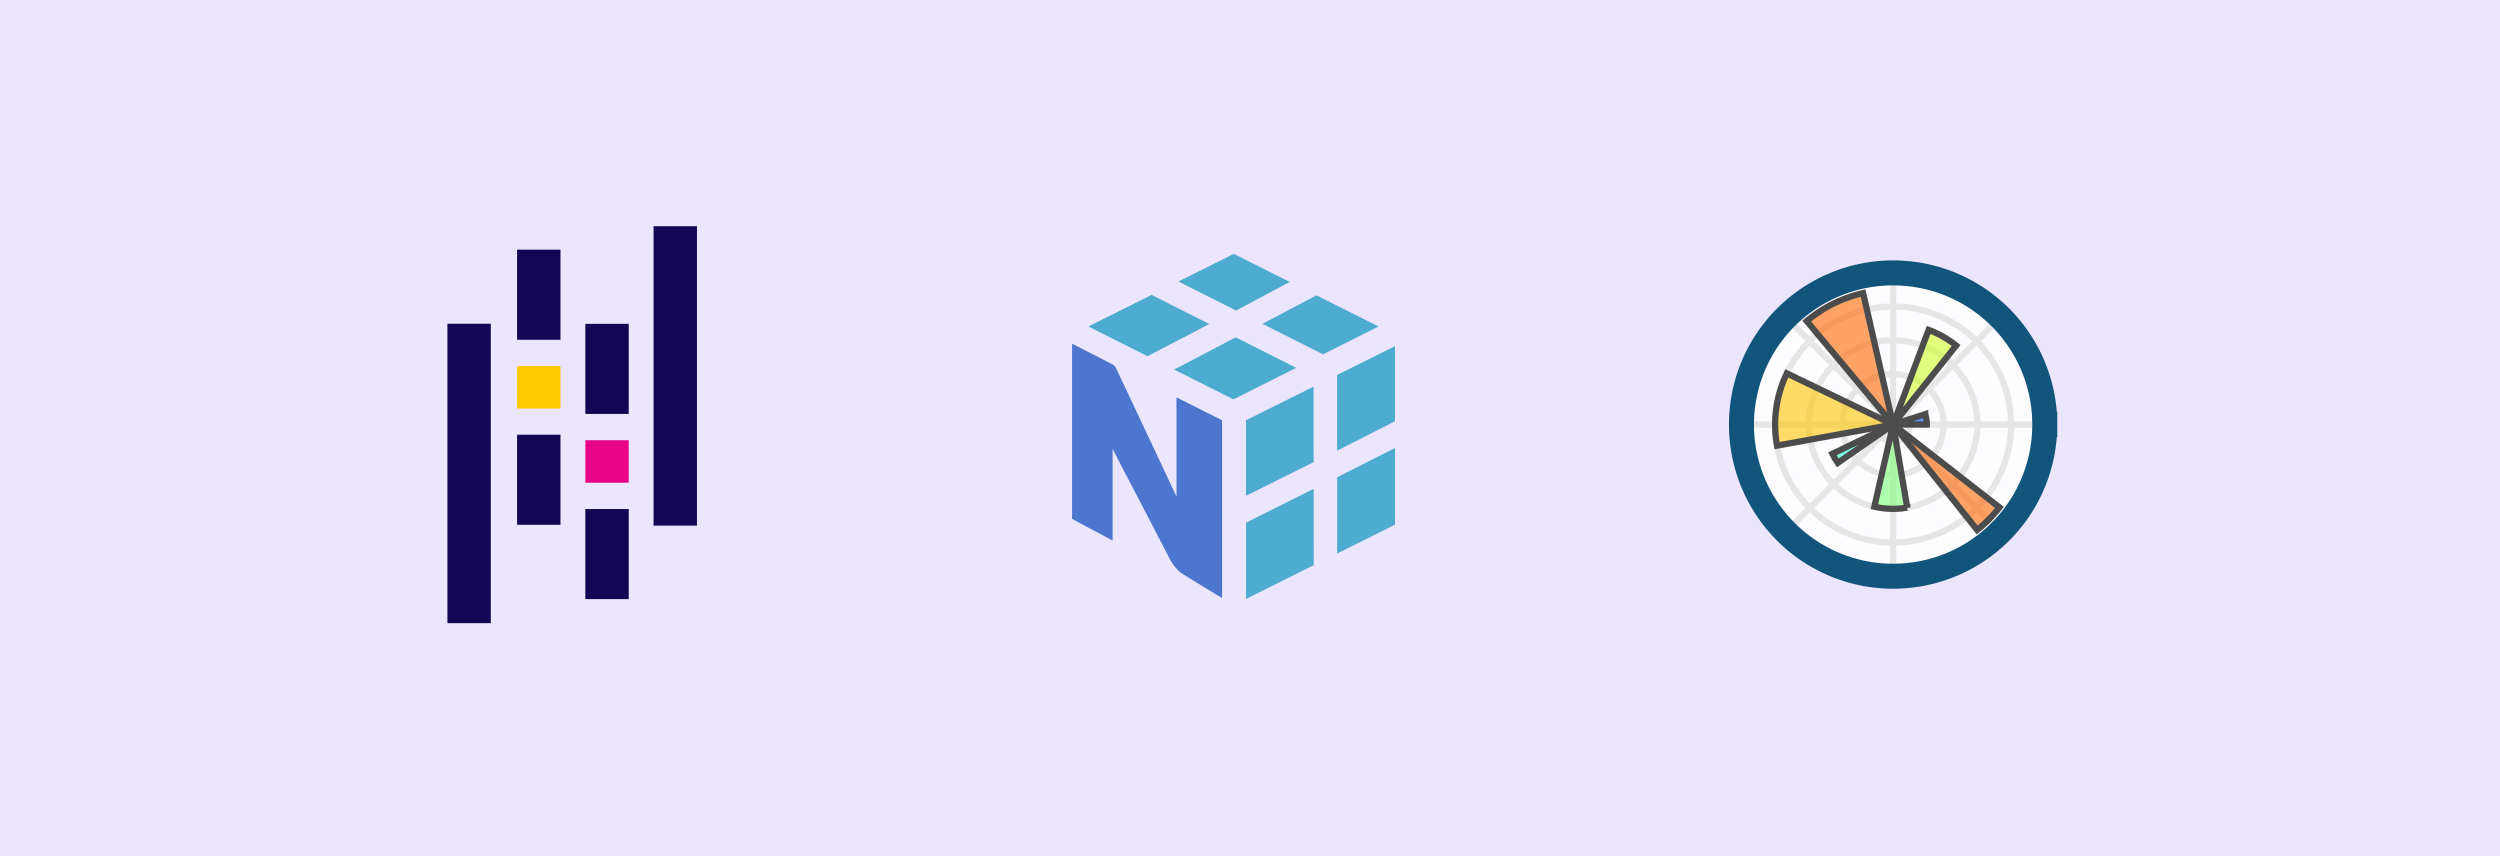 <svg xmlns="http://www.w3.org/2000/svg" xmlns:xlink="http://www.w3.org/1999/xlink" width="400" height="137" viewBox="0 0 400 137">
  <defs>
    <clipPath id="clip-path">
      <path id="Trazado_801577" data-name="Trazado 801577" d="M53.566,29.3a24.265,24.265,0,1,0-1.847,9.287A24.263,24.263,0,0,0,53.566,29.3M29.3,29.3h0M53.566,29.3Z" transform="translate(-5.033 -5.033)"/>
    </clipPath>
  </defs>
  <g id="Grupo_1075989" data-name="Grupo 1075989" transform="translate(4030 10277.5)">
    <rect id="Rectángulo_381511" data-name="Rectángulo 381511" width="400" height="137" transform="translate(-4030 -10277.5)" fill="#ece5fe"/>
    <g id="Grupo_1075981" data-name="Grupo 1075981" transform="translate(-3958.413 -10241.306)">
      <g id="Grupo_1075980" data-name="Grupo 1075980">
        <rect id="Rectángulo_374267" data-name="Rectángulo 374267" width="6.941" height="14.412" transform="translate(11.148 3.754)" fill="#130654"/>
        <rect id="Rectángulo_374268" data-name="Rectángulo 374268" width="6.941" height="14.412" transform="translate(11.148 33.36)" fill="#130654"/>
        <rect id="Rectángulo_374269" data-name="Rectángulo 374269" width="6.941" height="6.8" transform="translate(11.148 22.373)" fill="#ffca00"/>
        <rect id="Rectángulo_374270" data-name="Rectángulo 374270" width="6.941" height="47.907" transform="translate(0 15.605)" fill="#130654"/>
        <rect id="Rectángulo_374271" data-name="Rectángulo 374271" width="6.941" height="14.412" transform="translate(22.068 45.251)" fill="#130654"/>
        <rect id="Rectángulo_374272" data-name="Rectángulo 374272" width="6.941" height="14.412" transform="translate(22.068 15.622)" fill="#130654"/>
        <rect id="Rectángulo_374273" data-name="Rectángulo 374273" width="6.941" height="6.8" transform="translate(22.068 34.241)" fill="#e70488"/>
        <rect id="Rectángulo_374274" data-name="Rectángulo 374274" width="6.941" height="47.907" transform="translate(32.985)" fill="#130654"/>
      </g>
      <g id="Layer_1" data-name="Layer 1" transform="translate(99.945 4.428)">
        <path id="Trazado_801565" data-name="Trazado 801565" d="M95.221,96.887,86,92.23,75.87,97.283l9.475,4.758Z" transform="translate(-73.269 -85.669)" fill="#4dabcf"/>
        <path id="Trazado_801566" data-name="Trazado 801566" d="M188.623,143.14l9.673,4.882-10.036,5.04-9.49-4.766Z" transform="translate(-162.442 -129.788)" fill="#4dabcf"/>
        <path id="Trazado_801567" data-name="Trazado 801567" d="M293.323,92.76l9.937,4.982-8.887,4.464-9.693-4.889Z" transform="translate(-254.223 -86.129)" fill="#4dabcf"/>
        <path id="Trazado_801568" data-name="Trazado 801568" d="M201.806,47.535,192.86,43.05l-8.85,4.416,9.218,4.649Z" transform="translate(-166.983 -43.05)" fill="#4dabcf"/>
        <path id="Trazado_801569" data-name="Trazado 801569" d="M264.98,330.273v12.207l10.837-5.408-.012-12.213Z" transform="translate(-237.151 -287.267)" fill="#4dabcf"/>
        <path id="Trazado_801570" data-name="Trazado 801570" d="M275.8,214.4l-.012-12.085-10.809,5.373v12.089Z" transform="translate(-237.151 -181.073)" fill="#4dabcf"/>
        <path id="Trazado_801571" data-name="Trazado 801571" d="M383.54,275.93v12.255L374.3,292.8l-.007-12.2Z" transform="translate(-331.879 -244.864)" fill="#4dabcf"/>
        <path id="Trazado_801572" data-name="Trazado 801572" d="M383.471,165.8V153.79l-9.261,4.6.008,12.109Z" transform="translate(-331.81 -139.017)" fill="#4dabcf"/>
        <path id="Trazado_801573" data-name="Trazado 801573" d="M80.373,163.055l-7.3-3.67v15.863s-8.927-18.995-9.754-20.7a1.816,1.816,0,0,0-.658-.52c-1.6-.84-6.291-3.216-6.291-3.216v28.025l6.489,3.468V167.654s8.832,16.973,8.922,17.158a7.942,7.942,0,0,0,1.924,2.6c1.262.835,6.67,4.087,6.67,4.087Z" transform="translate(-56.37 -136.435)" fill="#4d77cf"/>
      </g>
      <g id="figure_1" transform="translate(205.481 5.904)">
        <g id="patch_1" transform="translate(0.015 0.015)">
          <path id="Trazado_801574" data-name="Trazado 801574" d="M0,51.631H51.631V0H0Z" fill="none" opacity="0"/>
        </g>
        <g id="axes_1" transform="translate(0 0)">
          <g id="patch_2">
            <path id="Trazado_801575" data-name="Trazado 801575" d="M25.782,25.782h25.83A25.828,25.828,0,1,1,49.646,15.9a25.834,25.834,0,0,1,1.966,9.885Z" transform="translate(0.048 0.048)" fill="rgba(255,255,255,0.9)"/>
          </g>
          <g id="matplotlib.axis_1" transform="translate(1.564 1.564)">
            <g id="xtick_1">
              <g id="line2d_1">
                <g id="Grupo_1065542" data-name="Grupo 1065542" clip-path="url(#clip-path)">
                  <path id="Trazado_801576" data-name="Trazado 801576" d="M83.88,83.88h24.266" transform="translate(-59.614 -59.614)" fill="none" stroke="#e6e6e6" stroke-linecap="square" stroke-linejoin="round" stroke-width="1"/>
                </g>
              </g>
            </g>
            <g id="xtick_2">
              <g id="line2d_2">
                <g id="Grupo_1065543" data-name="Grupo 1065543" clip-path="url(#clip-path)">
                  <path id="Trazado_801578" data-name="Trazado 801578" d="M83.88,45.286l17.159-17.159" transform="translate(-59.614 -21.019)" fill="none" stroke="#e6e6e6" stroke-linecap="square" stroke-linejoin="round" stroke-width="1"/>
                </g>
              </g>
            </g>
            <g id="xtick_3">
              <g id="line2d_3">
                <g id="Grupo_1065544" data-name="Grupo 1065544" clip-path="url(#clip-path)">
                  <path id="Trazado_801580" data-name="Trazado 801580" d="M83.88,29.3V5.033" transform="translate(-59.614 -5.033)" fill="none" stroke="#e6e6e6" stroke-linecap="square" stroke-linejoin="round" stroke-width="1"/>
                </g>
              </g>
            </g>
            <g id="xtick_4">
              <g id="line2d_4">
                <g id="Grupo_1065545" data-name="Grupo 1065545" clip-path="url(#clip-path)">
                  <path id="Trazado_801582" data-name="Trazado 801582" d="M45.286,45.286,28.127,28.127" transform="translate(-21.019 -21.019)" fill="none" stroke="#e6e6e6" stroke-linecap="square" stroke-linejoin="round" stroke-width="1"/>
                </g>
              </g>
            </g>
            <g id="xtick_5">
              <g id="line2d_5">
                <g id="Grupo_1065546" data-name="Grupo 1065546" clip-path="url(#clip-path)">
                  <path id="Trazado_801584" data-name="Trazado 801584" d="M29.3,83.88H5.033" transform="translate(-5.033 -59.614)" fill="none" stroke="#e6e6e6" stroke-linecap="square" stroke-linejoin="round" stroke-width="1"/>
                </g>
              </g>
            </g>
            <g id="xtick_6">
              <g id="line2d_6">
                <g id="Grupo_1065547" data-name="Grupo 1065547" clip-path="url(#clip-path)">
                  <path id="Trazado_801586" data-name="Trazado 801586" d="M45.286,83.88,28.127,101.039" transform="translate(-21.019 -59.614)" fill="none" stroke="#e6e6e6" stroke-linecap="square" stroke-linejoin="round" stroke-width="1"/>
                </g>
              </g>
            </g>
            <g id="xtick_7">
              <g id="line2d_7">
                <g id="Grupo_1065548" data-name="Grupo 1065548" clip-path="url(#clip-path)">
                  <path id="Trazado_801588" data-name="Trazado 801588" d="M83.88,83.88v24.266" transform="translate(-59.614 -59.614)" fill="none" stroke="#e6e6e6" stroke-linecap="square" stroke-linejoin="round" stroke-width="1"/>
                </g>
              </g>
            </g>
            <g id="xtick_8">
              <g id="line2d_8">
                <g id="Grupo_1065549" data-name="Grupo 1065549" clip-path="url(#clip-path)">
                  <path id="Trazado_801590" data-name="Trazado 801590" d="M83.88,83.88l17.159,17.159" transform="translate(-59.614 -59.614)" fill="none" stroke="#e6e6e6" stroke-linecap="square" stroke-linejoin="round" stroke-width="1"/>
                </g>
              </g>
            </g>
          </g>
          <g id="matplotlib.axis_2" transform="translate(1.564 1.564)">
            <g id="ytick_1">
              <g id="line2d_9">
                <g id="Grupo_1065550" data-name="Grupo 1065550" clip-path="url(#clip-path)">
                  <path id="Trazado_801592" data-name="Trazado 801592" d="M80.512,77.815a2.7,2.7,0,1,0-.205,1.032,2.7,2.7,0,0,0,.205-1.032" transform="translate(-53.549 -53.549)" fill="none" stroke="#e6e6e6" stroke-linecap="square" stroke-linejoin="round" stroke-width="1"/>
                </g>
              </g>
            </g>
            <g id="ytick_2">
              <g id="line2d_10">
                <g id="Grupo_1065551" data-name="Grupo 1065551" clip-path="url(#clip-path)">
                  <path id="Trazado_801594" data-name="Trazado 801594" d="M73.775,65.686a8.086,8.086,0,1,0-.616,3.1,8.087,8.087,0,0,0,.616-3.1" transform="translate(-41.42 -41.42)" fill="none" stroke="#e6e6e6" stroke-linecap="square" stroke-linejoin="round" stroke-width="1"/>
                </g>
              </g>
            </g>
            <g id="ytick_3">
              <g id="line2d_11">
                <g id="Grupo_1065552" data-name="Grupo 1065552" clip-path="url(#clip-path)">
                  <path id="Trazado_801596" data-name="Trazado 801596" d="M67.039,53.557a13.48,13.48,0,1,0-1.026,5.159,13.484,13.484,0,0,0,1.026-5.159" transform="translate(-29.291 -29.291)" fill="none" stroke="#e6e6e6" stroke-linecap="square" stroke-linejoin="round" stroke-width="1"/>
                </g>
              </g>
            </g>
            <g id="ytick_4">
              <g id="line2d_12">
                <g id="Grupo_1065553" data-name="Grupo 1065553" clip-path="url(#clip-path)">
                  <path id="Trazado_801598" data-name="Trazado 801598" d="M60.3,41.428a18.877,18.877,0,1,0-1.437,7.223A18.874,18.874,0,0,0,60.3,41.428" transform="translate(-17.162 -17.162)" fill="none" stroke="#e6e6e6" stroke-linecap="square" stroke-linejoin="round" stroke-width="1"/>
                </g>
              </g>
            </g>
          </g>
          <g id="patch_3" transform="translate(1.564 1.564)">
            <g id="Grupo_1065554" data-name="Grupo 1065554" clip-path="url(#clip-path)">
              <path id="Trazado_801600" data-name="Trazado 801600" d="M83.88,80.132h0l5.129-1.666a5.395,5.395,0,0,1,.264,1.666Z" transform="translate(-59.614 -55.865)" fill="rgba(0,76,255,0.6)" stroke="#4c4c4c" stroke-width="1"/>
            </g>
          </g>
          <g id="patch_4" transform="translate(1.564 1.564)">
            <g id="Grupo_1065555" data-name="Grupo 1065555" clip-path="url(#clip-path)">
              <path id="Trazado_801602" data-name="Trazado 801602" d="M83.88,49.813h0l5.684-15.146a16.182,16.182,0,0,1,4.4,2.5Z" transform="translate(-59.614 -25.547)" fill="rgba(206,255,41,0.6)" stroke="#4c4c4c" stroke-width="1"/>
            </g>
          </g>
          <g id="patch_5" transform="translate(1.564 1.564)">
            <g id="Grupo_1065556" data-name="Grupo 1065556" clip-path="url(#clip-path)">
              <path id="Trazado_801604" data-name="Trazado 801604" d="M52.787,36.58h0L38.963,20.022a21.571,21.571,0,0,1,9.024-4.471Z" transform="translate(-28.521 -12.314)" fill="rgba(255,104,0,0.6)" stroke="#4c4c4c" stroke-width="1"/>
            </g>
          </g>
          <g id="patch_6" transform="translate(1.564 1.564)">
            <g id="Grupo_1065557" data-name="Grupo 1065557" clip-path="url(#clip-path)">
              <path id="Trazado_801606" data-name="Trazado 801606" d="M41.428,65.461h0l-18.571,3.37a18.874,18.874,0,0,1,1.566-11.559Z" transform="translate(-17.162 -41.194)" fill="rgba(255,196,0,0.6)" stroke="#4c4c4c" stroke-width="1"/>
            </g>
          </g>
          <g id="patch_7" transform="translate(1.564 1.564)">
            <g id="Grupo_1065558" data-name="Grupo 1065558" clip-path="url(#clip-path)">
              <path id="Trazado_801608" data-name="Trazado 801608" d="M62.024,83.88h0l-8.865,6.142q-.241-.349-.455-.715t-.4-.748Z" transform="translate(-37.758 -59.614)" fill="rgba(41,255,206,0.6)" stroke="#4c4c4c" stroke-width="1"/>
            </g>
          </g>
          <g id="patch_8" transform="translate(1.564 1.564)">
            <g id="Grupo_1065559" data-name="Grupo 1065559" clip-path="url(#clip-path)">
              <path id="Trazado_801610" data-name="Trazado 801610" d="M77.133,83.88h0l2.258,13.291a13.478,13.478,0,0,1-5.258-.147Z" transform="translate(-52.866 -59.614)" fill="rgba(125,255,122,0.6)" stroke="#4c4c4c" stroke-width="1"/>
            </g>
          </g>
          <g id="patch_9" transform="translate(1.564 1.564)">
            <g id="Grupo_1065560" data-name="Grupo 1065560" clip-path="url(#clip-path)">
              <path id="Trazado_801612" data-name="Trazado 801612" d="M83.88,83.88h0l17.014,13.259a21.571,21.571,0,0,1-3.565,3.605Z" transform="translate(-59.614 -59.614)" fill="rgba(255,104,0,0.6)" stroke="#4c4c4c" stroke-width="1"/>
            </g>
          </g>
          <g id="patch_10" transform="translate(1.564 1.564)">
            <path id="Trazado_801614" data-name="Trazado 801614" d="M53.566,29.3a24.265,24.265,0,1,0-1.847,9.287A24.263,24.263,0,0,0,53.566,29.3" transform="translate(-5.033 -5.033)" fill="none" stroke="#11557c" stroke-linecap="square" stroke-width="4"/>
          </g>
        </g>
      </g>
    </g>
  </g>
</svg>
